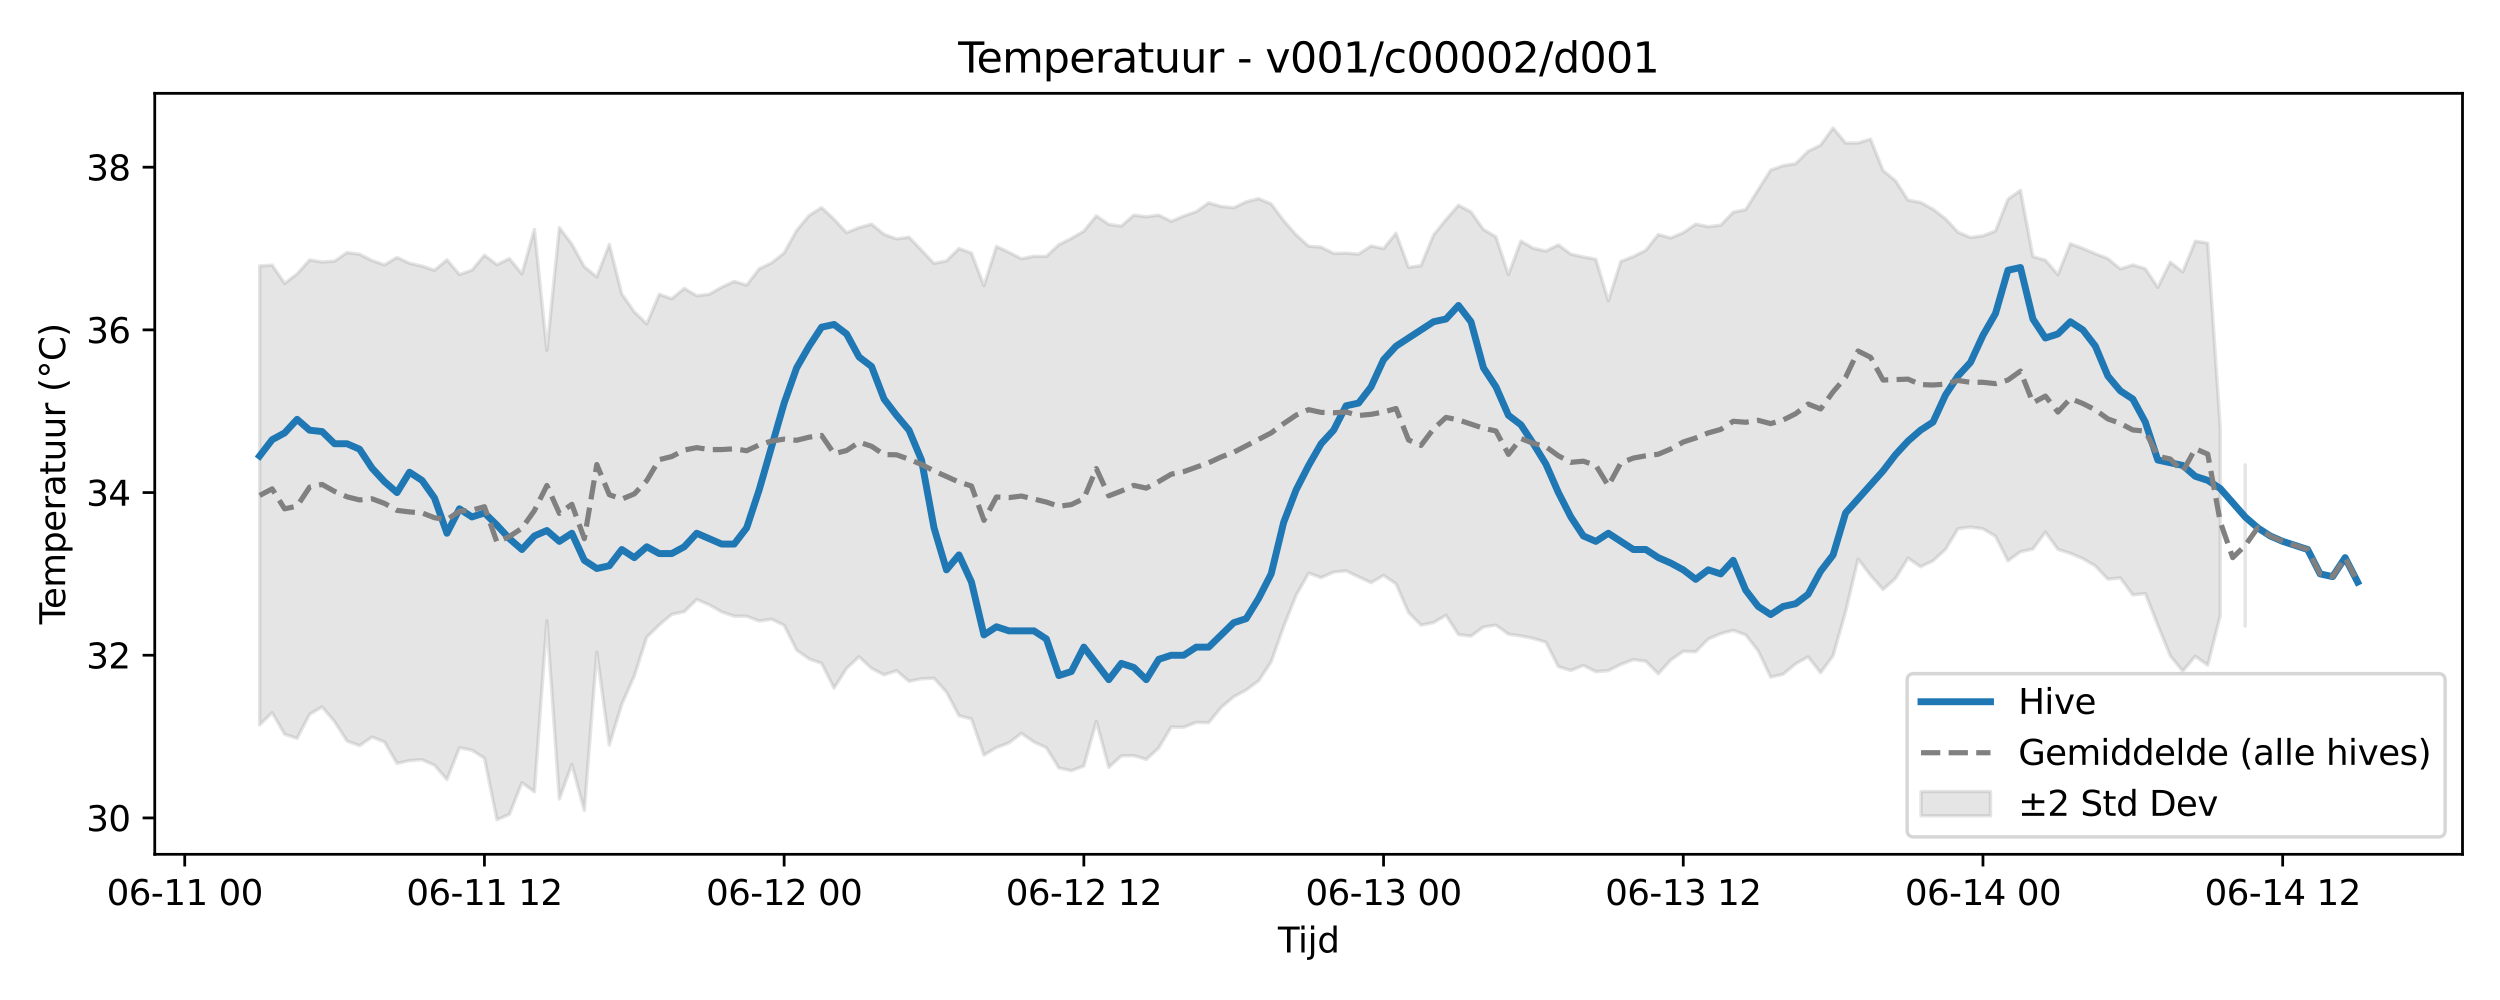 <?xml version="1.0" encoding="utf-8" standalone="no"?>
<!DOCTYPE svg PUBLIC "-//W3C//DTD SVG 1.1//EN"
  "http://www.w3.org/Graphics/SVG/1.1/DTD/svg11.dtd">
<svg xmlns:xlink="http://www.w3.org/1999/xlink" width="720pt" height="288pt" viewBox="0 0 720 288" xmlns="http://www.w3.org/2000/svg" version="1.1">
 <defs>
  <style type="text/css">*{stroke-linejoin: round; stroke-linecap: butt}</style>
 </defs>
 <g id="figure_1">
  <g id="patch_1">
   <path d="M 0 288 
L 720 288 
L 720 0 
L 0 0 
z
" style="fill: #ffffff"/>
  </g>
  <g id="axes_1">
   <g id="patch_2">
    <path d="M 44.57 246.04 
L 709.2 246.04 
L 709.2 26.88 
L 44.57 26.88 
z
" style="fill: #ffffff"/>
   </g>
   <g id="FillBetweenPolyCollection_1">
    <path d="M 74.78 76.591 
L 74.78 208.797 
L 78.377 205.238 
L 81.973 211.478 
L 85.57 212.629 
L 89.166 205.723 
L 92.763 203.586 
L 96.359 207.824 
L 99.956 213.443 
L 103.552 214.744 
L 107.149 212.257 
L 110.745 213.698 
L 114.342 219.856 
L 117.938 219.052 
L 121.535 218.796 
L 125.131 220.385 
L 128.728 224.506 
L 132.324 215.355 
L 135.921 216.055 
L 139.517 218.364 
L 143.114 236.078 
L 146.71 234.549 
L 150.307 225.421 
L 153.903 228.043 
L 157.5 178.786 
L 161.096 230.133 
L 164.693 220.17 
L 168.289 233.43 
L 171.885 187.832 
L 175.482 214.562 
L 179.078 202.84 
L 182.675 194.686 
L 186.271 183.528 
L 189.868 179.983 
L 193.464 176.926 
L 197.061 176.177 
L 200.657 172.645 
L 204.254 174.192 
L 207.85 176.227 
L 211.447 177.459 
L 215.043 177.478 
L 218.64 178.854 
L 222.236 178.329 
L 225.833 180.086 
L 229.429 187.228 
L 233.026 189.764 
L 236.622 191.034 
L 240.219 198.176 
L 243.815 192.496 
L 247.412 189.157 
L 251.008 192.492 
L 254.605 194.365 
L 258.201 193.155 
L 261.798 196.217 
L 265.394 195.498 
L 268.991 195.346 
L 272.587 199.326 
L 276.183 206.118 
L 279.78 207.049 
L 283.376 217.465 
L 286.973 215.302 
L 290.569 213.958 
L 294.166 211.203 
L 297.762 213.695 
L 301.359 215.332 
L 304.955 221.171 
L 308.552 221.968 
L 312.148 220.617 
L 315.745 207.767 
L 319.341 220.989 
L 322.938 217.702 
L 326.534 217.626 
L 330.131 218.715 
L 333.727 215.4 
L 337.324 209.374 
L 340.92 209.455 
L 344.517 208.04 
L 348.113 208.128 
L 351.71 203.724 
L 355.306 200.681 
L 358.903 198.714 
L 362.499 196.055 
L 366.096 190.624 
L 369.692 180.47 
L 373.289 171.445 
L 376.885 165.07 
L 380.481 166.366 
L 384.078 164.773 
L 387.674 164.407 
L 391.271 166.135 
L 394.867 167.809 
L 398.464 165.712 
L 402.06 168.144 
L 405.657 176.41 
L 409.253 180.039 
L 412.85 179.318 
L 416.446 177.196 
L 420.043 182.773 
L 423.639 183.205 
L 427.236 180.585 
L 430.832 180.037 
L 434.429 182.64 
L 438.025 183.163 
L 441.622 183.866 
L 445.218 184.97 
L 448.815 191.993 
L 452.411 193.105 
L 456.008 191.644 
L 459.604 193.436 
L 463.201 193.158 
L 466.797 191.351 
L 470.394 189.979 
L 473.99 190.441 
L 477.587 194.064 
L 481.183 190.086 
L 484.779 187.585 
L 488.376 187.69 
L 491.972 184.067 
L 495.569 182.482 
L 499.165 181.54 
L 502.762 182.846 
L 506.358 187.454 
L 509.955 195.013 
L 513.551 194.166 
L 517.148 191.175 
L 520.744 189.173 
L 524.341 193.755 
L 527.937 188.829 
L 531.534 176.144 
L 535.13 161.029 
L 538.727 165.704 
L 542.323 169.774 
L 545.92 166.564 
L 549.516 160.728 
L 553.113 163.218 
L 556.709 161.515 
L 560.306 158.239 
L 563.902 152.279 
L 567.499 151.806 
L 571.095 152.294 
L 574.692 154.438 
L 578.288 161.509 
L 581.885 158.911 
L 585.481 158.121 
L 589.077 153.229 
L 592.674 158.22 
L 596.27 159.363 
L 599.867 160.893 
L 603.463 162.988 
L 607.06 166.819 
L 610.656 166.443 
L 614.253 171.342 
L 617.849 170.944 
L 621.446 180.029 
L 625.042 188.876 
L 628.639 193.292 
L 632.235 189.011 
L 635.832 191.565 
L 639.428 177.308 
L 639.428 123.196 
L 639.428 123.196 
L 635.832 70.026 
L 632.235 69.456 
L 628.639 78.32 
L 625.042 75.513 
L 621.446 82.759 
L 617.849 77.372 
L 614.253 76.323 
L 610.656 77.448 
L 607.06 74.469 
L 603.463 73.094 
L 599.867 71.545 
L 596.27 70.212 
L 592.674 79.112 
L 589.077 74.915 
L 585.481 73.901 
L 581.885 54.838 
L 578.288 57.394 
L 574.692 66.548 
L 571.095 67.91 
L 567.499 68.399 
L 563.902 66.884 
L 560.306 63.007 
L 556.709 60.252 
L 553.113 58.288 
L 549.516 57.655 
L 545.92 52.079 
L 542.323 49.129 
L 538.727 40.081 
L 535.13 41.164 
L 531.534 41.197 
L 527.937 36.842 
L 524.341 41.807 
L 520.744 43.563 
L 517.148 47.138 
L 513.551 47.718 
L 509.955 48.989 
L 506.358 54.652 
L 502.762 60.376 
L 499.165 61.124 
L 495.569 64.867 
L 491.972 65.29 
L 488.376 64.568 
L 484.779 67.015 
L 481.183 68.53 
L 477.587 67.564 
L 473.99 72.08 
L 470.394 73.881 
L 466.797 75.297 
L 463.201 86.653 
L 459.604 74.662 
L 456.008 74 
L 452.411 73.208 
L 448.815 70.527 
L 445.218 72.307 
L 441.622 71.516 
L 438.025 69.429 
L 434.429 79.081 
L 430.832 68.205 
L 427.236 66.095 
L 423.639 61.021 
L 420.043 59.11 
L 416.446 63.237 
L 412.85 67.696 
L 409.253 76.502 
L 405.657 77.007 
L 402.06 67.157 
L 398.464 71.597 
L 394.867 70.84 
L 391.271 73.182 
L 387.674 72.903 
L 384.078 72.983 
L 380.481 71.167 
L 376.885 70.901 
L 373.289 67.649 
L 369.692 63.533 
L 366.096 58.733 
L 362.499 57.207 
L 358.903 58.117 
L 355.306 59.831 
L 351.71 59.466 
L 348.113 58.408 
L 344.517 60.951 
L 340.92 62.213 
L 337.324 63.744 
L 333.727 61.957 
L 330.131 62.435 
L 326.534 61.962 
L 322.938 65.121 
L 319.341 64.623 
L 315.745 62.153 
L 312.148 66.556 
L 308.552 68.664 
L 304.955 70.464 
L 301.359 73.85 
L 297.762 73.813 
L 294.166 74.521 
L 290.569 72.658 
L 286.973 70.979 
L 283.376 82.259 
L 279.78 72.874 
L 276.183 71.574 
L 272.587 75.13 
L 268.991 75.876 
L 265.394 72.043 
L 261.798 68.311 
L 258.201 68.808 
L 254.605 67.486 
L 251.008 64.562 
L 247.412 65.555 
L 243.815 67.012 
L 240.219 63.154 
L 236.622 59.773 
L 233.026 62.047 
L 229.429 66.368 
L 225.833 72.841 
L 222.236 75.713 
L 218.64 77.42 
L 215.043 82.142 
L 211.447 81.045 
L 207.85 82.724 
L 204.254 84.759 
L 200.657 85.19 
L 197.061 83.053 
L 193.464 86.041 
L 189.868 84.769 
L 186.271 93.29 
L 182.675 89.81 
L 179.078 84.649 
L 175.482 70.38 
L 171.885 79.746 
L 168.289 76.835 
L 164.693 70.313 
L 161.096 65.556 
L 157.5 100.868 
L 153.903 66.084 
L 150.307 78.858 
L 146.71 74.467 
L 143.114 76.217 
L 139.517 73.495 
L 135.921 77.811 
L 132.324 79.07 
L 128.728 74.827 
L 125.131 77.833 
L 121.535 76.632 
L 117.938 75.818 
L 114.342 74.122 
L 110.745 76.265 
L 107.149 75.028 
L 103.552 73.211 
L 99.956 72.727 
L 96.359 75.222 
L 92.763 75.444 
L 89.166 74.869 
L 85.57 78.895 
L 81.973 81.608 
L 78.377 76.357 
L 74.78 76.591 
z
" clip-path="url(#p01292ae006)" style="fill: #808080; fill-opacity: 0.2; stroke: #808080; stroke-opacity: 0.2"/>
    <path d="M 646.621 133.894 
L 646.621 180.275 
L 646.621 133.894 
L 646.621 133.894 
z
" clip-path="url(#p01292ae006)" style="fill: #808080; fill-opacity: 0.2; stroke: #808080; stroke-opacity: 0.2"/>
   </g>
   <g id="matplotlib.axis_1">
    <g id="xtick_1">
     <g id="line2d_1">
      <defs>
       <path id="mdd5af09382" d="M 0 0 
L 0 3.5 
" style="stroke: #000000; stroke-width: 0.8"/>
      </defs>
      <g>
       <use xlink:href="#mdd5af09382" x="53.202" y="246.04" style="stroke: #000000; stroke-width: 0.8"/>
      </g>
     </g>
     <g id="text_1">
      <!-- 06-11 00 -->
      <g transform="translate(30.721 260.638) scale(0.1 -0.1)">
       <defs>
        <path id="DejaVuSans-30" d="M 2034 4250 
Q 1547 4250 1301 3770 
Q 1056 3291 1056 2328 
Q 1056 1369 1301 889 
Q 1547 409 2034 409 
Q 2525 409 2770 889 
Q 3016 1369 3016 2328 
Q 3016 3291 2770 3770 
Q 2525 4250 2034 4250 
z
M 2034 4750 
Q 2819 4750 3233 4129 
Q 3647 3509 3647 2328 
Q 3647 1150 3233 529 
Q 2819 -91 2034 -91 
Q 1250 -91 836 529 
Q 422 1150 422 2328 
Q 422 3509 836 4129 
Q 1250 4750 2034 4750 
z
" transform="scale(0.016)"/>
        <path id="DejaVuSans-36" d="M 2113 2584 
Q 1688 2584 1439 2293 
Q 1191 2003 1191 1497 
Q 1191 994 1439 701 
Q 1688 409 2113 409 
Q 2538 409 2786 701 
Q 3034 994 3034 1497 
Q 3034 2003 2786 2293 
Q 2538 2584 2113 2584 
z
M 3366 4563 
L 3366 3988 
Q 3128 4100 2886 4159 
Q 2644 4219 2406 4219 
Q 1781 4219 1451 3797 
Q 1122 3375 1075 2522 
Q 1259 2794 1537 2939 
Q 1816 3084 2150 3084 
Q 2853 3084 3261 2657 
Q 3669 2231 3669 1497 
Q 3669 778 3244 343 
Q 2819 -91 2113 -91 
Q 1303 -91 875 529 
Q 447 1150 447 2328 
Q 447 3434 972 4092 
Q 1497 4750 2381 4750 
Q 2619 4750 2861 4703 
Q 3103 4656 3366 4563 
z
" transform="scale(0.016)"/>
        <path id="DejaVuSans-2d" d="M 313 2009 
L 1997 2009 
L 1997 1497 
L 313 1497 
L 313 2009 
z
" transform="scale(0.016)"/>
        <path id="DejaVuSans-31" d="M 794 531 
L 1825 531 
L 1825 4091 
L 703 3866 
L 703 4441 
L 1819 4666 
L 2450 4666 
L 2450 531 
L 3481 531 
L 3481 0 
L 794 0 
L 794 531 
z
" transform="scale(0.016)"/>
        <path id="DejaVuSans-20" transform="scale(0.016)"/>
       </defs>
       <use xlink:href="#DejaVuSans-30"/>
       <use xlink:href="#DejaVuSans-36" transform="translate(63.623 0)"/>
       <use xlink:href="#DejaVuSans-2d" transform="translate(127.246 0)"/>
       <use xlink:href="#DejaVuSans-31" transform="translate(163.33 0)"/>
       <use xlink:href="#DejaVuSans-31" transform="translate(226.953 0)"/>
       <use xlink:href="#DejaVuSans-20" transform="translate(290.576 0)"/>
       <use xlink:href="#DejaVuSans-30" transform="translate(322.363 0)"/>
       <use xlink:href="#DejaVuSans-30" transform="translate(385.986 0)"/>
      </g>
     </g>
    </g>
    <g id="xtick_2">
     <g id="line2d_2">
      <g>
       <use xlink:href="#mdd5af09382" x="139.517" y="246.04" style="stroke: #000000; stroke-width: 0.8"/>
      </g>
     </g>
     <g id="text_2">
      <!-- 06-11 12 -->
      <g transform="translate(117.037 260.638) scale(0.1 -0.1)">
       <defs>
        <path id="DejaVuSans-32" d="M 1228 531 
L 3431 531 
L 3431 0 
L 469 0 
L 469 531 
Q 828 903 1448 1529 
Q 2069 2156 2228 2338 
Q 2531 2678 2651 2914 
Q 2772 3150 2772 3378 
Q 2772 3750 2511 3984 
Q 2250 4219 1831 4219 
Q 1534 4219 1204 4116 
Q 875 4013 500 3803 
L 500 4441 
Q 881 4594 1212 4672 
Q 1544 4750 1819 4750 
Q 2544 4750 2975 4387 
Q 3406 4025 3406 3419 
Q 3406 3131 3298 2873 
Q 3191 2616 2906 2266 
Q 2828 2175 2409 1742 
Q 1991 1309 1228 531 
z
" transform="scale(0.016)"/>
       </defs>
       <use xlink:href="#DejaVuSans-30"/>
       <use xlink:href="#DejaVuSans-36" transform="translate(63.623 0)"/>
       <use xlink:href="#DejaVuSans-2d" transform="translate(127.246 0)"/>
       <use xlink:href="#DejaVuSans-31" transform="translate(163.33 0)"/>
       <use xlink:href="#DejaVuSans-31" transform="translate(226.953 0)"/>
       <use xlink:href="#DejaVuSans-20" transform="translate(290.576 0)"/>
       <use xlink:href="#DejaVuSans-31" transform="translate(322.363 0)"/>
       <use xlink:href="#DejaVuSans-32" transform="translate(385.986 0)"/>
      </g>
     </g>
    </g>
    <g id="xtick_3">
     <g id="line2d_3">
      <g>
       <use xlink:href="#mdd5af09382" x="225.833" y="246.04" style="stroke: #000000; stroke-width: 0.8"/>
      </g>
     </g>
     <g id="text_3">
      <!-- 06-12 00 -->
      <g transform="translate(203.352 260.638) scale(0.1 -0.1)">
       <use xlink:href="#DejaVuSans-30"/>
       <use xlink:href="#DejaVuSans-36" transform="translate(63.623 0)"/>
       <use xlink:href="#DejaVuSans-2d" transform="translate(127.246 0)"/>
       <use xlink:href="#DejaVuSans-31" transform="translate(163.33 0)"/>
       <use xlink:href="#DejaVuSans-32" transform="translate(226.953 0)"/>
       <use xlink:href="#DejaVuSans-20" transform="translate(290.576 0)"/>
       <use xlink:href="#DejaVuSans-30" transform="translate(322.363 0)"/>
       <use xlink:href="#DejaVuSans-30" transform="translate(385.986 0)"/>
      </g>
     </g>
    </g>
    <g id="xtick_4">
     <g id="line2d_4">
      <g>
       <use xlink:href="#mdd5af09382" x="312.148" y="246.04" style="stroke: #000000; stroke-width: 0.8"/>
      </g>
     </g>
     <g id="text_4">
      <!-- 06-12 12 -->
      <g transform="translate(289.668 260.638) scale(0.1 -0.1)">
       <use xlink:href="#DejaVuSans-30"/>
       <use xlink:href="#DejaVuSans-36" transform="translate(63.623 0)"/>
       <use xlink:href="#DejaVuSans-2d" transform="translate(127.246 0)"/>
       <use xlink:href="#DejaVuSans-31" transform="translate(163.33 0)"/>
       <use xlink:href="#DejaVuSans-32" transform="translate(226.953 0)"/>
       <use xlink:href="#DejaVuSans-20" transform="translate(290.576 0)"/>
       <use xlink:href="#DejaVuSans-31" transform="translate(322.363 0)"/>
       <use xlink:href="#DejaVuSans-32" transform="translate(385.986 0)"/>
      </g>
     </g>
    </g>
    <g id="xtick_5">
     <g id="line2d_5">
      <g>
       <use xlink:href="#mdd5af09382" x="398.464" y="246.04" style="stroke: #000000; stroke-width: 0.8"/>
      </g>
     </g>
     <g id="text_5">
      <!-- 06-13 00 -->
      <g transform="translate(375.983 260.638) scale(0.1 -0.1)">
       <defs>
        <path id="DejaVuSans-33" d="M 2597 2516 
Q 3050 2419 3304 2112 
Q 3559 1806 3559 1356 
Q 3559 666 3084 287 
Q 2609 -91 1734 -91 
Q 1441 -91 1130 -33 
Q 819 25 488 141 
L 488 750 
Q 750 597 1062 519 
Q 1375 441 1716 441 
Q 2309 441 2620 675 
Q 2931 909 2931 1356 
Q 2931 1769 2642 2001 
Q 2353 2234 1838 2234 
L 1294 2234 
L 1294 2753 
L 1863 2753 
Q 2328 2753 2575 2939 
Q 2822 3125 2822 3475 
Q 2822 3834 2567 4026 
Q 2313 4219 1838 4219 
Q 1578 4219 1281 4162 
Q 984 4106 628 3988 
L 628 4550 
Q 988 4650 1302 4700 
Q 1616 4750 1894 4750 
Q 2613 4750 3031 4423 
Q 3450 4097 3450 3541 
Q 3450 3153 3228 2886 
Q 3006 2619 2597 2516 
z
" transform="scale(0.016)"/>
       </defs>
       <use xlink:href="#DejaVuSans-30"/>
       <use xlink:href="#DejaVuSans-36" transform="translate(63.623 0)"/>
       <use xlink:href="#DejaVuSans-2d" transform="translate(127.246 0)"/>
       <use xlink:href="#DejaVuSans-31" transform="translate(163.33 0)"/>
       <use xlink:href="#DejaVuSans-33" transform="translate(226.953 0)"/>
       <use xlink:href="#DejaVuSans-20" transform="translate(290.576 0)"/>
       <use xlink:href="#DejaVuSans-30" transform="translate(322.363 0)"/>
       <use xlink:href="#DejaVuSans-30" transform="translate(385.986 0)"/>
      </g>
     </g>
    </g>
    <g id="xtick_6">
     <g id="line2d_6">
      <g>
       <use xlink:href="#mdd5af09382" x="484.779" y="246.04" style="stroke: #000000; stroke-width: 0.8"/>
      </g>
     </g>
     <g id="text_6">
      <!-- 06-13 12 -->
      <g transform="translate(462.299 260.638) scale(0.1 -0.1)">
       <use xlink:href="#DejaVuSans-30"/>
       <use xlink:href="#DejaVuSans-36" transform="translate(63.623 0)"/>
       <use xlink:href="#DejaVuSans-2d" transform="translate(127.246 0)"/>
       <use xlink:href="#DejaVuSans-31" transform="translate(163.33 0)"/>
       <use xlink:href="#DejaVuSans-33" transform="translate(226.953 0)"/>
       <use xlink:href="#DejaVuSans-20" transform="translate(290.576 0)"/>
       <use xlink:href="#DejaVuSans-31" transform="translate(322.363 0)"/>
       <use xlink:href="#DejaVuSans-32" transform="translate(385.986 0)"/>
      </g>
     </g>
    </g>
    <g id="xtick_7">
     <g id="line2d_7">
      <g>
       <use xlink:href="#mdd5af09382" x="571.095" y="246.04" style="stroke: #000000; stroke-width: 0.8"/>
      </g>
     </g>
     <g id="text_7">
      <!-- 06-14 00 -->
      <g transform="translate(548.615 260.638) scale(0.1 -0.1)">
       <defs>
        <path id="DejaVuSans-34" d="M 2419 4116 
L 825 1625 
L 2419 1625 
L 2419 4116 
z
M 2253 4666 
L 3047 4666 
L 3047 1625 
L 3713 1625 
L 3713 1100 
L 3047 1100 
L 3047 0 
L 2419 0 
L 2419 1100 
L 313 1100 
L 313 1709 
L 2253 4666 
z
" transform="scale(0.016)"/>
       </defs>
       <use xlink:href="#DejaVuSans-30"/>
       <use xlink:href="#DejaVuSans-36" transform="translate(63.623 0)"/>
       <use xlink:href="#DejaVuSans-2d" transform="translate(127.246 0)"/>
       <use xlink:href="#DejaVuSans-31" transform="translate(163.33 0)"/>
       <use xlink:href="#DejaVuSans-34" transform="translate(226.953 0)"/>
       <use xlink:href="#DejaVuSans-20" transform="translate(290.576 0)"/>
       <use xlink:href="#DejaVuSans-30" transform="translate(322.363 0)"/>
       <use xlink:href="#DejaVuSans-30" transform="translate(385.986 0)"/>
      </g>
     </g>
    </g>
    <g id="xtick_8">
     <g id="line2d_8">
      <g>
       <use xlink:href="#mdd5af09382" x="657.411" y="246.04" style="stroke: #000000; stroke-width: 0.8"/>
      </g>
     </g>
     <g id="text_8">
      <!-- 06-14 12 -->
      <g transform="translate(634.93 260.638) scale(0.1 -0.1)">
       <use xlink:href="#DejaVuSans-30"/>
       <use xlink:href="#DejaVuSans-36" transform="translate(63.623 0)"/>
       <use xlink:href="#DejaVuSans-2d" transform="translate(127.246 0)"/>
       <use xlink:href="#DejaVuSans-31" transform="translate(163.33 0)"/>
       <use xlink:href="#DejaVuSans-34" transform="translate(226.953 0)"/>
       <use xlink:href="#DejaVuSans-20" transform="translate(290.576 0)"/>
       <use xlink:href="#DejaVuSans-31" transform="translate(322.363 0)"/>
       <use xlink:href="#DejaVuSans-32" transform="translate(385.986 0)"/>
      </g>
     </g>
    </g>
    <g id="text_9">
     <!-- Tijd -->
     <g transform="translate(368.035 274.317) scale(0.1 -0.1)">
      <defs>
       <path id="DejaVuSans-54" d="M -19 4666 
L 3928 4666 
L 3928 4134 
L 2272 4134 
L 2272 0 
L 1638 0 
L 1638 4134 
L -19 4134 
L -19 4666 
z
" transform="scale(0.016)"/>
       <path id="DejaVuSans-69" d="M 603 3500 
L 1178 3500 
L 1178 0 
L 603 0 
L 603 3500 
z
M 603 4863 
L 1178 4863 
L 1178 4134 
L 603 4134 
L 603 4863 
z
" transform="scale(0.016)"/>
       <path id="DejaVuSans-6a" d="M 603 3500 
L 1178 3500 
L 1178 -63 
Q 1178 -731 923 -1031 
Q 669 -1331 103 -1331 
L -116 -1331 
L -116 -844 
L 38 -844 
Q 366 -844 484 -692 
Q 603 -541 603 -63 
L 603 3500 
z
M 603 4863 
L 1178 4863 
L 1178 4134 
L 603 4134 
L 603 4863 
z
" transform="scale(0.016)"/>
       <path id="DejaVuSans-64" d="M 2906 2969 
L 2906 4863 
L 3481 4863 
L 3481 0 
L 2906 0 
L 2906 525 
Q 2725 213 2448 61 
Q 2172 -91 1784 -91 
Q 1150 -91 751 415 
Q 353 922 353 1747 
Q 353 2572 751 3078 
Q 1150 3584 1784 3584 
Q 2172 3584 2448 3432 
Q 2725 3281 2906 2969 
z
M 947 1747 
Q 947 1113 1208 752 
Q 1469 391 1925 391 
Q 2381 391 2643 752 
Q 2906 1113 2906 1747 
Q 2906 2381 2643 2742 
Q 2381 3103 1925 3103 
Q 1469 3103 1208 2742 
Q 947 2381 947 1747 
z
" transform="scale(0.016)"/>
      </defs>
      <use xlink:href="#DejaVuSans-54"/>
      <use xlink:href="#DejaVuSans-69" transform="translate(57.959 0)"/>
      <use xlink:href="#DejaVuSans-6a" transform="translate(85.742 0)"/>
      <use xlink:href="#DejaVuSans-64" transform="translate(113.525 0)"/>
     </g>
    </g>
   </g>
   <g id="matplotlib.axis_2">
    <g id="ytick_1">
     <g id="line2d_9">
      <defs>
       <path id="mb4110de676" d="M 0 0 
L -3.5 0 
" style="stroke: #000000; stroke-width: 0.8"/>
      </defs>
      <g>
       <use xlink:href="#mb4110de676" x="44.57" y="235.562" style="stroke: #000000; stroke-width: 0.8"/>
      </g>
     </g>
     <g id="text_10">
      <!-- 30 -->
      <g transform="translate(24.845 239.361) scale(0.1 -0.1)">
       <use xlink:href="#DejaVuSans-33"/>
       <use xlink:href="#DejaVuSans-30" transform="translate(63.623 0)"/>
      </g>
     </g>
    </g>
    <g id="ytick_2">
     <g id="line2d_10">
      <g>
       <use xlink:href="#mb4110de676" x="44.57" y="188.71" style="stroke: #000000; stroke-width: 0.8"/>
      </g>
     </g>
     <g id="text_11">
      <!-- 32 -->
      <g transform="translate(24.845 192.509) scale(0.1 -0.1)">
       <use xlink:href="#DejaVuSans-33"/>
       <use xlink:href="#DejaVuSans-32" transform="translate(63.623 0)"/>
      </g>
     </g>
    </g>
    <g id="ytick_3">
     <g id="line2d_11">
      <g>
       <use xlink:href="#mb4110de676" x="44.57" y="141.858" style="stroke: #000000; stroke-width: 0.8"/>
      </g>
     </g>
     <g id="text_12">
      <!-- 34 -->
      <g transform="translate(24.845 145.657) scale(0.1 -0.1)">
       <use xlink:href="#DejaVuSans-33"/>
       <use xlink:href="#DejaVuSans-34" transform="translate(63.623 0)"/>
      </g>
     </g>
    </g>
    <g id="ytick_4">
     <g id="line2d_12">
      <g>
       <use xlink:href="#mb4110de676" x="44.57" y="95.006" style="stroke: #000000; stroke-width: 0.8"/>
      </g>
     </g>
     <g id="text_13">
      <!-- 36 -->
      <g transform="translate(24.845 98.805) scale(0.1 -0.1)">
       <use xlink:href="#DejaVuSans-33"/>
       <use xlink:href="#DejaVuSans-36" transform="translate(63.623 0)"/>
      </g>
     </g>
    </g>
    <g id="ytick_5">
     <g id="line2d_13">
      <g>
       <use xlink:href="#mb4110de676" x="44.57" y="48.154" style="stroke: #000000; stroke-width: 0.8"/>
      </g>
     </g>
     <g id="text_14">
      <!-- 38 -->
      <g transform="translate(24.845 51.953) scale(0.1 -0.1)">
       <defs>
        <path id="DejaVuSans-38" d="M 2034 2216 
Q 1584 2216 1326 1975 
Q 1069 1734 1069 1313 
Q 1069 891 1326 650 
Q 1584 409 2034 409 
Q 2484 409 2743 651 
Q 3003 894 3003 1313 
Q 3003 1734 2745 1975 
Q 2488 2216 2034 2216 
z
M 1403 2484 
Q 997 2584 770 2862 
Q 544 3141 544 3541 
Q 544 4100 942 4425 
Q 1341 4750 2034 4750 
Q 2731 4750 3128 4425 
Q 3525 4100 3525 3541 
Q 3525 3141 3298 2862 
Q 3072 2584 2669 2484 
Q 3125 2378 3379 2068 
Q 3634 1759 3634 1313 
Q 3634 634 3220 271 
Q 2806 -91 2034 -91 
Q 1263 -91 848 271 
Q 434 634 434 1313 
Q 434 1759 690 2068 
Q 947 2378 1403 2484 
z
M 1172 3481 
Q 1172 3119 1398 2916 
Q 1625 2713 2034 2713 
Q 2441 2713 2670 2916 
Q 2900 3119 2900 3481 
Q 2900 3844 2670 4047 
Q 2441 4250 2034 4250 
Q 1625 4250 1398 4047 
Q 1172 3844 1172 3481 
z
" transform="scale(0.016)"/>
       </defs>
       <use xlink:href="#DejaVuSans-33"/>
       <use xlink:href="#DejaVuSans-38" transform="translate(63.623 0)"/>
      </g>
     </g>
    </g>
    <g id="text_15">
     <!-- Temperatuur (°C) -->
     <g transform="translate(18.765 179.816) rotate(-90) scale(0.1 -0.1)">
      <defs>
       <path id="DejaVuSans-65" d="M 3597 1894 
L 3597 1613 
L 953 1613 
Q 991 1019 1311 708 
Q 1631 397 2203 397 
Q 2534 397 2845 478 
Q 3156 559 3463 722 
L 3463 178 
Q 3153 47 2828 -22 
Q 2503 -91 2169 -91 
Q 1331 -91 842 396 
Q 353 884 353 1716 
Q 353 2575 817 3079 
Q 1281 3584 2069 3584 
Q 2775 3584 3186 3129 
Q 3597 2675 3597 1894 
z
M 3022 2063 
Q 3016 2534 2758 2815 
Q 2500 3097 2075 3097 
Q 1594 3097 1305 2825 
Q 1016 2553 972 2059 
L 3022 2063 
z
" transform="scale(0.016)"/>
       <path id="DejaVuSans-6d" d="M 3328 2828 
Q 3544 3216 3844 3400 
Q 4144 3584 4550 3584 
Q 5097 3584 5394 3201 
Q 5691 2819 5691 2113 
L 5691 0 
L 5113 0 
L 5113 2094 
Q 5113 2597 4934 2840 
Q 4756 3084 4391 3084 
Q 3944 3084 3684 2787 
Q 3425 2491 3425 1978 
L 3425 0 
L 2847 0 
L 2847 2094 
Q 2847 2600 2669 2842 
Q 2491 3084 2119 3084 
Q 1678 3084 1418 2786 
Q 1159 2488 1159 1978 
L 1159 0 
L 581 0 
L 581 3500 
L 1159 3500 
L 1159 2956 
Q 1356 3278 1631 3431 
Q 1906 3584 2284 3584 
Q 2666 3584 2933 3390 
Q 3200 3197 3328 2828 
z
" transform="scale(0.016)"/>
       <path id="DejaVuSans-70" d="M 1159 525 
L 1159 -1331 
L 581 -1331 
L 581 3500 
L 1159 3500 
L 1159 2969 
Q 1341 3281 1617 3432 
Q 1894 3584 2278 3584 
Q 2916 3584 3314 3078 
Q 3713 2572 3713 1747 
Q 3713 922 3314 415 
Q 2916 -91 2278 -91 
Q 1894 -91 1617 61 
Q 1341 213 1159 525 
z
M 3116 1747 
Q 3116 2381 2855 2742 
Q 2594 3103 2138 3103 
Q 1681 3103 1420 2742 
Q 1159 2381 1159 1747 
Q 1159 1113 1420 752 
Q 1681 391 2138 391 
Q 2594 391 2855 752 
Q 3116 1113 3116 1747 
z
" transform="scale(0.016)"/>
       <path id="DejaVuSans-72" d="M 2631 2963 
Q 2534 3019 2420 3045 
Q 2306 3072 2169 3072 
Q 1681 3072 1420 2755 
Q 1159 2438 1159 1844 
L 1159 0 
L 581 0 
L 581 3500 
L 1159 3500 
L 1159 2956 
Q 1341 3275 1631 3429 
Q 1922 3584 2338 3584 
Q 2397 3584 2469 3576 
Q 2541 3569 2628 3553 
L 2631 2963 
z
" transform="scale(0.016)"/>
       <path id="DejaVuSans-61" d="M 2194 1759 
Q 1497 1759 1228 1600 
Q 959 1441 959 1056 
Q 959 750 1161 570 
Q 1363 391 1709 391 
Q 2188 391 2477 730 
Q 2766 1069 2766 1631 
L 2766 1759 
L 2194 1759 
z
M 3341 1997 
L 3341 0 
L 2766 0 
L 2766 531 
Q 2569 213 2275 61 
Q 1981 -91 1556 -91 
Q 1019 -91 701 211 
Q 384 513 384 1019 
Q 384 1609 779 1909 
Q 1175 2209 1959 2209 
L 2766 2209 
L 2766 2266 
Q 2766 2663 2505 2880 
Q 2244 3097 1772 3097 
Q 1472 3097 1187 3025 
Q 903 2953 641 2809 
L 641 3341 
Q 956 3463 1253 3523 
Q 1550 3584 1831 3584 
Q 2591 3584 2966 3190 
Q 3341 2797 3341 1997 
z
" transform="scale(0.016)"/>
       <path id="DejaVuSans-74" d="M 1172 4494 
L 1172 3500 
L 2356 3500 
L 2356 3053 
L 1172 3053 
L 1172 1153 
Q 1172 725 1289 603 
Q 1406 481 1766 481 
L 2356 481 
L 2356 0 
L 1766 0 
Q 1100 0 847 248 
Q 594 497 594 1153 
L 594 3053 
L 172 3053 
L 172 3500 
L 594 3500 
L 594 4494 
L 1172 4494 
z
" transform="scale(0.016)"/>
       <path id="DejaVuSans-75" d="M 544 1381 
L 544 3500 
L 1119 3500 
L 1119 1403 
Q 1119 906 1312 657 
Q 1506 409 1894 409 
Q 2359 409 2629 706 
Q 2900 1003 2900 1516 
L 2900 3500 
L 3475 3500 
L 3475 0 
L 2900 0 
L 2900 538 
Q 2691 219 2414 64 
Q 2138 -91 1772 -91 
Q 1169 -91 856 284 
Q 544 659 544 1381 
z
M 1991 3584 
L 1991 3584 
z
" transform="scale(0.016)"/>
       <path id="DejaVuSans-28" d="M 1984 4856 
Q 1566 4138 1362 3434 
Q 1159 2731 1159 2009 
Q 1159 1288 1364 580 
Q 1569 -128 1984 -844 
L 1484 -844 
Q 1016 -109 783 600 
Q 550 1309 550 2009 
Q 550 2706 781 3412 
Q 1013 4119 1484 4856 
L 1984 4856 
z
" transform="scale(0.016)"/>
       <path id="DejaVuSans-b0" d="M 1600 4347 
Q 1350 4347 1178 4173 
Q 1006 4000 1006 3750 
Q 1006 3503 1178 3333 
Q 1350 3163 1600 3163 
Q 1850 3163 2022 3333 
Q 2194 3503 2194 3750 
Q 2194 3997 2020 4172 
Q 1847 4347 1600 4347 
z
M 1600 4750 
Q 1800 4750 1984 4673 
Q 2169 4597 2303 4453 
Q 2447 4313 2519 4134 
Q 2591 3956 2591 3750 
Q 2591 3338 2302 3052 
Q 2013 2766 1594 2766 
Q 1172 2766 890 3047 
Q 609 3328 609 3750 
Q 609 4169 896 4459 
Q 1184 4750 1600 4750 
z
" transform="scale(0.016)"/>
       <path id="DejaVuSans-43" d="M 4122 4306 
L 4122 3641 
Q 3803 3938 3442 4084 
Q 3081 4231 2675 4231 
Q 1875 4231 1450 3742 
Q 1025 3253 1025 2328 
Q 1025 1406 1450 917 
Q 1875 428 2675 428 
Q 3081 428 3442 575 
Q 3803 722 4122 1019 
L 4122 359 
Q 3791 134 3420 21 
Q 3050 -91 2638 -91 
Q 1578 -91 968 557 
Q 359 1206 359 2328 
Q 359 3453 968 4101 
Q 1578 4750 2638 4750 
Q 3056 4750 3426 4639 
Q 3797 4528 4122 4306 
z
" transform="scale(0.016)"/>
       <path id="DejaVuSans-29" d="M 513 4856 
L 1013 4856 
Q 1481 4119 1714 3412 
Q 1947 2706 1947 2009 
Q 1947 1309 1714 600 
Q 1481 -109 1013 -844 
L 513 -844 
Q 928 -128 1133 580 
Q 1338 1288 1338 2009 
Q 1338 2731 1133 3434 
Q 928 4138 513 4856 
z
" transform="scale(0.016)"/>
      </defs>
      <use xlink:href="#DejaVuSans-54"/>
      <use xlink:href="#DejaVuSans-65" transform="translate(44.084 0)"/>
      <use xlink:href="#DejaVuSans-6d" transform="translate(105.607 0)"/>
      <use xlink:href="#DejaVuSans-70" transform="translate(203.02 0)"/>
      <use xlink:href="#DejaVuSans-65" transform="translate(266.496 0)"/>
      <use xlink:href="#DejaVuSans-72" transform="translate(328.02 0)"/>
      <use xlink:href="#DejaVuSans-61" transform="translate(369.133 0)"/>
      <use xlink:href="#DejaVuSans-74" transform="translate(430.412 0)"/>
      <use xlink:href="#DejaVuSans-75" transform="translate(469.621 0)"/>
      <use xlink:href="#DejaVuSans-75" transform="translate(533 0)"/>
      <use xlink:href="#DejaVuSans-72" transform="translate(596.379 0)"/>
      <use xlink:href="#DejaVuSans-20" transform="translate(637.492 0)"/>
      <use xlink:href="#DejaVuSans-28" transform="translate(669.279 0)"/>
      <use xlink:href="#DejaVuSans-b0" transform="translate(708.293 0)"/>
      <use xlink:href="#DejaVuSans-43" transform="translate(758.293 0)"/>
      <use xlink:href="#DejaVuSans-29" transform="translate(828.117 0)"/>
     </g>
    </g>
   </g>
   <g id="line2d_14">
    <path d="M 74.78 131.316 
L 78.377 126.631 
L 81.973 124.679 
L 85.57 120.774 
L 89.166 123.898 
L 92.763 124.288 
L 96.359 127.802 
L 99.956 127.802 
L 103.552 129.364 
L 107.149 134.83 
L 110.745 138.734 
L 114.342 141.858 
L 117.938 136.001 
L 121.535 138.344 
L 125.131 143.419 
L 128.728 153.571 
L 132.324 146.543 
L 135.921 148.886 
L 139.517 147.714 
L 143.114 151.228 
L 146.71 155.132 
L 150.307 158.256 
L 153.903 154.352 
L 157.5 152.79 
L 161.096 155.913 
L 164.693 153.571 
L 168.289 161.379 
L 171.885 163.722 
L 175.482 162.941 
L 179.078 158.256 
L 182.675 160.599 
L 186.271 157.475 
L 189.868 159.427 
L 193.464 159.427 
L 197.061 157.475 
L 200.657 153.571 
L 207.85 156.694 
L 211.447 156.694 
L 215.043 152.009 
L 218.64 141.077 
L 225.833 116.089 
L 229.429 105.938 
L 233.026 99.691 
L 236.622 94.225 
L 240.219 93.444 
L 243.815 96.177 
L 247.412 102.814 
L 251.008 105.547 
L 254.605 114.918 
L 258.201 119.603 
L 261.798 123.898 
L 265.394 132.487 
L 268.991 152.009 
L 272.587 164.112 
L 276.183 159.818 
L 279.78 167.626 
L 283.376 182.853 
L 286.973 180.511 
L 290.569 181.682 
L 297.762 181.682 
L 301.359 184.025 
L 304.955 194.566 
L 308.552 193.395 
L 312.148 186.367 
L 319.341 195.738 
L 322.938 191.052 
L 326.534 192.224 
L 330.131 195.738 
L 333.727 189.881 
L 337.324 188.71 
L 340.92 188.71 
L 344.517 186.367 
L 348.113 186.367 
L 355.306 179.339 
L 358.903 178.168 
L 362.499 172.312 
L 366.096 165.284 
L 369.692 150.447 
L 373.289 141.077 
L 376.885 134.049 
L 380.481 127.802 
L 384.078 123.898 
L 387.674 116.87 
L 391.271 116.089 
L 394.867 111.404 
L 398.464 103.595 
L 402.06 99.691 
L 412.85 92.663 
L 416.446 91.882 
L 420.043 87.978 
L 423.639 92.663 
L 427.236 105.938 
L 430.832 111.404 
L 434.429 119.603 
L 438.025 122.336 
L 441.622 127.802 
L 445.218 133.659 
L 448.815 141.858 
L 452.411 148.886 
L 456.008 154.352 
L 459.604 155.913 
L 463.201 153.571 
L 470.394 158.256 
L 473.99 158.256 
L 477.587 160.599 
L 481.183 162.16 
L 484.779 164.112 
L 488.376 166.846 
L 491.972 164.112 
L 495.569 165.284 
L 499.165 161.379 
L 502.762 169.969 
L 506.358 174.654 
L 509.955 176.997 
L 513.551 174.654 
L 517.148 173.873 
L 520.744 171.14 
L 524.341 164.503 
L 527.937 159.818 
L 531.534 147.714 
L 542.323 135.611 
L 545.92 130.926 
L 549.516 127.021 
L 553.113 123.898 
L 556.709 121.555 
L 560.306 113.746 
L 563.902 108.28 
L 567.499 104.376 
L 571.095 96.567 
L 574.692 90.32 
L 578.288 77.827 
L 581.885 77.046 
L 585.481 91.882 
L 589.077 97.348 
L 592.674 96.177 
L 596.27 92.663 
L 599.867 95.006 
L 603.463 99.691 
L 607.06 108.28 
L 610.656 112.575 
L 614.253 114.918 
L 617.849 121.555 
L 621.446 132.487 
L 628.639 134.049 
L 632.235 137.173 
L 635.832 138.344 
L 639.428 140.686 
L 646.621 148.886 
L 650.218 152.009 
L 653.814 154.352 
L 657.411 155.913 
L 664.604 158.256 
L 668.2 165.284 
L 671.797 166.065 
L 675.393 160.599 
L 678.99 167.626 
L 678.99 167.626 
" clip-path="url(#p01292ae006)" style="fill: none; stroke: #1f77b4; stroke-width: 2; stroke-linecap: square"/>
   </g>
   <g id="line2d_15">
    <path d="M 74.78 142.694 
L 78.377 140.798 
L 81.973 146.543 
L 85.57 145.762 
L 89.166 140.296 
L 92.763 139.515 
L 96.359 141.523 
L 99.956 143.085 
L 103.552 143.977 
L 107.149 143.643 
L 110.745 144.981 
L 114.342 146.989 
L 117.938 147.435 
L 121.535 147.714 
L 125.131 149.109 
L 128.728 149.666 
L 132.324 147.212 
L 135.921 146.933 
L 139.517 145.929 
L 143.114 156.148 
L 146.71 154.508 
L 150.307 152.139 
L 153.903 147.064 
L 157.5 139.827 
L 161.096 147.844 
L 164.693 145.241 
L 168.289 155.132 
L 171.885 133.789 
L 175.482 142.471 
L 179.078 143.745 
L 182.675 142.248 
L 186.271 138.409 
L 189.868 132.376 
L 193.464 131.483 
L 197.061 129.615 
L 200.657 128.918 
L 204.254 129.475 
L 207.85 129.475 
L 211.447 129.252 
L 215.043 129.81 
L 218.64 128.137 
L 222.236 127.021 
L 225.833 126.463 
L 229.429 126.798 
L 233.026 125.906 
L 236.622 125.404 
L 240.219 130.665 
L 243.815 129.754 
L 247.412 127.356 
L 251.008 128.527 
L 254.605 130.926 
L 258.201 130.981 
L 261.798 132.264 
L 265.394 133.77 
L 268.991 135.611 
L 276.183 138.846 
L 279.78 139.961 
L 283.376 149.862 
L 286.973 143.141 
L 290.569 143.308 
L 294.166 142.862 
L 301.359 144.591 
L 304.955 145.818 
L 308.552 145.316 
L 312.148 143.587 
L 315.745 134.96 
L 319.341 142.806 
L 322.938 141.412 
L 326.534 139.794 
L 330.131 140.575 
L 333.727 138.678 
L 337.324 136.559 
L 340.92 135.834 
L 348.113 133.268 
L 351.71 131.595 
L 355.306 130.256 
L 366.096 124.679 
L 369.692 122.001 
L 373.289 119.547 
L 376.885 117.985 
L 380.481 118.766 
L 384.078 118.878 
L 387.674 118.655 
L 391.271 119.659 
L 394.867 119.324 
L 398.464 118.655 
L 402.06 117.651 
L 405.657 126.709 
L 409.253 128.271 
L 412.85 123.507 
L 416.446 120.217 
L 420.043 120.942 
L 427.236 123.34 
L 430.832 124.121 
L 434.429 130.861 
L 438.025 126.296 
L 441.622 127.691 
L 445.218 128.639 
L 448.815 131.26 
L 452.411 133.157 
L 456.008 132.822 
L 459.604 134.049 
L 463.201 139.906 
L 466.797 133.324 
L 470.394 131.93 
L 473.99 131.26 
L 477.587 130.814 
L 481.183 129.308 
L 484.779 127.3 
L 488.376 126.129 
L 491.972 124.679 
L 495.569 123.675 
L 499.165 121.332 
L 502.762 121.611 
L 506.358 121.053 
L 509.955 122.001 
L 513.551 120.942 
L 517.148 119.157 
L 520.744 116.368 
L 524.341 117.781 
L 527.937 112.835 
L 531.534 108.671 
L 535.13 101.096 
L 538.727 102.892 
L 542.323 109.452 
L 549.516 109.191 
L 553.113 110.753 
L 556.709 110.883 
L 560.306 110.623 
L 563.902 109.582 
L 567.499 110.102 
L 571.095 110.102 
L 574.692 110.493 
L 578.288 109.452 
L 581.885 106.875 
L 585.481 116.011 
L 589.077 114.072 
L 592.674 118.666 
L 596.27 114.788 
L 599.867 116.219 
L 603.463 118.041 
L 607.06 120.644 
L 610.656 121.946 
L 614.253 123.833 
L 617.849 124.158 
L 621.446 131.394 
L 625.042 132.194 
L 628.639 135.806 
L 632.235 129.234 
L 635.832 130.795 
L 639.428 150.252 
L 643.025 160.599 
L 646.621 157.085 
L 650.218 152.009 
L 653.814 154.352 
L 657.411 155.913 
L 664.604 158.256 
L 668.2 165.284 
L 671.797 166.065 
L 675.393 160.599 
L 678.99 167.626 
L 678.99 167.626 
" clip-path="url(#p01292ae006)" style="fill: none; stroke-dasharray: 5.55,2.4; stroke-dashoffset: 0; stroke: #808080; stroke-width: 1.5"/>
   </g>
   <g id="patch_3">
    <path d="M 44.57 246.04 
L 44.57 26.88 
" style="fill: none; stroke: #000000; stroke-width: 0.8; stroke-linejoin: miter; stroke-linecap: square"/>
   </g>
   <g id="patch_4">
    <path d="M 709.2 246.04 
L 709.2 26.88 
" style="fill: none; stroke: #000000; stroke-width: 0.8; stroke-linejoin: miter; stroke-linecap: square"/>
   </g>
   <g id="patch_5">
    <path d="M 44.57 246.04 
L 709.2 246.04 
" style="fill: none; stroke: #000000; stroke-width: 0.8; stroke-linejoin: miter; stroke-linecap: square"/>
   </g>
   <g id="patch_6">
    <path d="M 44.57 26.88 
L 709.2 26.88 
" style="fill: none; stroke: #000000; stroke-width: 0.8; stroke-linejoin: miter; stroke-linecap: square"/>
   </g>
   <g id="text_16">
    <!-- Temperatuur - v001/c00002/d001 -->
    <g transform="translate(275.963 20.88) scale(0.12 -0.12)">
     <defs>
      <path id="DejaVuSans-76" d="M 191 3500 
L 800 3500 
L 1894 563 
L 2988 3500 
L 3597 3500 
L 2284 0 
L 1503 0 
L 191 3500 
z
" transform="scale(0.016)"/>
      <path id="DejaVuSans-2f" d="M 1625 4666 
L 2156 4666 
L 531 -594 
L 0 -594 
L 1625 4666 
z
" transform="scale(0.016)"/>
      <path id="DejaVuSans-63" d="M 3122 3366 
L 3122 2828 
Q 2878 2963 2633 3030 
Q 2388 3097 2138 3097 
Q 1578 3097 1268 2742 
Q 959 2388 959 1747 
Q 959 1106 1268 751 
Q 1578 397 2138 397 
Q 2388 397 2633 464 
Q 2878 531 3122 666 
L 3122 134 
Q 2881 22 2623 -34 
Q 2366 -91 2075 -91 
Q 1284 -91 818 406 
Q 353 903 353 1747 
Q 353 2603 823 3093 
Q 1294 3584 2113 3584 
Q 2378 3584 2631 3529 
Q 2884 3475 3122 3366 
z
" transform="scale(0.016)"/>
     </defs>
     <use xlink:href="#DejaVuSans-54"/>
     <use xlink:href="#DejaVuSans-65" transform="translate(44.084 0)"/>
     <use xlink:href="#DejaVuSans-6d" transform="translate(105.607 0)"/>
     <use xlink:href="#DejaVuSans-70" transform="translate(203.02 0)"/>
     <use xlink:href="#DejaVuSans-65" transform="translate(266.496 0)"/>
     <use xlink:href="#DejaVuSans-72" transform="translate(328.02 0)"/>
     <use xlink:href="#DejaVuSans-61" transform="translate(369.133 0)"/>
     <use xlink:href="#DejaVuSans-74" transform="translate(430.412 0)"/>
     <use xlink:href="#DejaVuSans-75" transform="translate(469.621 0)"/>
     <use xlink:href="#DejaVuSans-75" transform="translate(533 0)"/>
     <use xlink:href="#DejaVuSans-72" transform="translate(596.379 0)"/>
     <use xlink:href="#DejaVuSans-20" transform="translate(637.492 0)"/>
     <use xlink:href="#DejaVuSans-2d" transform="translate(669.279 0)"/>
     <use xlink:href="#DejaVuSans-20" transform="translate(705.363 0)"/>
     <use xlink:href="#DejaVuSans-76" transform="translate(737.15 0)"/>
     <use xlink:href="#DejaVuSans-30" transform="translate(796.33 0)"/>
     <use xlink:href="#DejaVuSans-30" transform="translate(859.953 0)"/>
     <use xlink:href="#DejaVuSans-31" transform="translate(923.576 0)"/>
     <use xlink:href="#DejaVuSans-2f" transform="translate(987.199 0)"/>
     <use xlink:href="#DejaVuSans-63" transform="translate(1020.891 0)"/>
     <use xlink:href="#DejaVuSans-30" transform="translate(1075.871 0)"/>
     <use xlink:href="#DejaVuSans-30" transform="translate(1139.494 0)"/>
     <use xlink:href="#DejaVuSans-30" transform="translate(1203.117 0)"/>
     <use xlink:href="#DejaVuSans-30" transform="translate(1266.74 0)"/>
     <use xlink:href="#DejaVuSans-32" transform="translate(1330.363 0)"/>
     <use xlink:href="#DejaVuSans-2f" transform="translate(1393.986 0)"/>
     <use xlink:href="#DejaVuSans-64" transform="translate(1427.678 0)"/>
     <use xlink:href="#DejaVuSans-30" transform="translate(1491.154 0)"/>
     <use xlink:href="#DejaVuSans-30" transform="translate(1554.777 0)"/>
     <use xlink:href="#DejaVuSans-31" transform="translate(1618.4 0)"/>
    </g>
   </g>
   <g id="legend_1">
    <g id="patch_7">
     <path d="M 551.256 241.04 
L 702.2 241.04 
Q 704.2 241.04 704.2 239.04 
L 704.2 196.006 
Q 704.2 194.006 702.2 194.006 
L 551.256 194.006 
Q 549.256 194.006 549.256 196.006 
L 549.256 239.04 
Q 549.256 241.04 551.256 241.04 
z
" style="fill: #ffffff; opacity: 0.8; stroke: #cccccc; stroke-linejoin: miter"/>
    </g>
    <g id="line2d_16">
     <path d="M 553.256 202.104 
L 563.256 202.104 
L 573.256 202.104 
" style="fill: none; stroke: #1f77b4; stroke-width: 2; stroke-linecap: square"/>
    </g>
    <g id="text_17">
     <!-- Hive -->
     <g transform="translate(581.256 205.604) scale(0.1 -0.1)">
      <defs>
       <path id="DejaVuSans-48" d="M 628 4666 
L 1259 4666 
L 1259 2753 
L 3553 2753 
L 3553 4666 
L 4184 4666 
L 4184 0 
L 3553 0 
L 3553 2222 
L 1259 2222 
L 1259 0 
L 628 0 
L 628 4666 
z
" transform="scale(0.016)"/>
      </defs>
      <use xlink:href="#DejaVuSans-48"/>
      <use xlink:href="#DejaVuSans-69" transform="translate(75.195 0)"/>
      <use xlink:href="#DejaVuSans-76" transform="translate(102.979 0)"/>
      <use xlink:href="#DejaVuSans-65" transform="translate(162.158 0)"/>
     </g>
    </g>
    <g id="line2d_17">
     <path d="M 553.256 216.782 
L 563.256 216.782 
L 573.256 216.782 
" style="fill: none; stroke-dasharray: 5.55,2.4; stroke-dashoffset: 0; stroke: #808080; stroke-width: 1.5"/>
    </g>
    <g id="text_18">
     <!-- Gemiddelde (alle hives) -->
     <g transform="translate(581.256 220.282) scale(0.1 -0.1)">
      <defs>
       <path id="DejaVuSans-47" d="M 3809 666 
L 3809 1919 
L 2778 1919 
L 2778 2438 
L 4434 2438 
L 4434 434 
Q 4069 175 3628 42 
Q 3188 -91 2688 -91 
Q 1594 -91 976 548 
Q 359 1188 359 2328 
Q 359 3472 976 4111 
Q 1594 4750 2688 4750 
Q 3144 4750 3555 4637 
Q 3966 4525 4313 4306 
L 4313 3634 
Q 3963 3931 3569 4081 
Q 3175 4231 2741 4231 
Q 1884 4231 1454 3753 
Q 1025 3275 1025 2328 
Q 1025 1384 1454 906 
Q 1884 428 2741 428 
Q 3075 428 3337 486 
Q 3600 544 3809 666 
z
" transform="scale(0.016)"/>
       <path id="DejaVuSans-6c" d="M 603 4863 
L 1178 4863 
L 1178 0 
L 603 0 
L 603 4863 
z
" transform="scale(0.016)"/>
       <path id="DejaVuSans-68" d="M 3513 2113 
L 3513 0 
L 2938 0 
L 2938 2094 
Q 2938 2591 2744 2837 
Q 2550 3084 2163 3084 
Q 1697 3084 1428 2787 
Q 1159 2491 1159 1978 
L 1159 0 
L 581 0 
L 581 4863 
L 1159 4863 
L 1159 2956 
Q 1366 3272 1645 3428 
Q 1925 3584 2291 3584 
Q 2894 3584 3203 3211 
Q 3513 2838 3513 2113 
z
" transform="scale(0.016)"/>
       <path id="DejaVuSans-73" d="M 2834 3397 
L 2834 2853 
Q 2591 2978 2328 3040 
Q 2066 3103 1784 3103 
Q 1356 3103 1142 2972 
Q 928 2841 928 2578 
Q 928 2378 1081 2264 
Q 1234 2150 1697 2047 
L 1894 2003 
Q 2506 1872 2764 1633 
Q 3022 1394 3022 966 
Q 3022 478 2636 193 
Q 2250 -91 1575 -91 
Q 1294 -91 989 -36 
Q 684 19 347 128 
L 347 722 
Q 666 556 975 473 
Q 1284 391 1588 391 
Q 1994 391 2212 530 
Q 2431 669 2431 922 
Q 2431 1156 2273 1281 
Q 2116 1406 1581 1522 
L 1381 1569 
Q 847 1681 609 1914 
Q 372 2147 372 2553 
Q 372 3047 722 3315 
Q 1072 3584 1716 3584 
Q 2034 3584 2315 3537 
Q 2597 3491 2834 3397 
z
" transform="scale(0.016)"/>
      </defs>
      <use xlink:href="#DejaVuSans-47"/>
      <use xlink:href="#DejaVuSans-65" transform="translate(77.49 0)"/>
      <use xlink:href="#DejaVuSans-6d" transform="translate(139.014 0)"/>
      <use xlink:href="#DejaVuSans-69" transform="translate(236.426 0)"/>
      <use xlink:href="#DejaVuSans-64" transform="translate(264.209 0)"/>
      <use xlink:href="#DejaVuSans-64" transform="translate(327.686 0)"/>
      <use xlink:href="#DejaVuSans-65" transform="translate(391.162 0)"/>
      <use xlink:href="#DejaVuSans-6c" transform="translate(452.686 0)"/>
      <use xlink:href="#DejaVuSans-64" transform="translate(480.469 0)"/>
      <use xlink:href="#DejaVuSans-65" transform="translate(543.945 0)"/>
      <use xlink:href="#DejaVuSans-20" transform="translate(605.469 0)"/>
      <use xlink:href="#DejaVuSans-28" transform="translate(637.256 0)"/>
      <use xlink:href="#DejaVuSans-61" transform="translate(676.27 0)"/>
      <use xlink:href="#DejaVuSans-6c" transform="translate(737.549 0)"/>
      <use xlink:href="#DejaVuSans-6c" transform="translate(765.332 0)"/>
      <use xlink:href="#DejaVuSans-65" transform="translate(793.115 0)"/>
      <use xlink:href="#DejaVuSans-20" transform="translate(854.639 0)"/>
      <use xlink:href="#DejaVuSans-68" transform="translate(886.426 0)"/>
      <use xlink:href="#DejaVuSans-69" transform="translate(949.805 0)"/>
      <use xlink:href="#DejaVuSans-76" transform="translate(977.588 0)"/>
      <use xlink:href="#DejaVuSans-65" transform="translate(1036.768 0)"/>
      <use xlink:href="#DejaVuSans-73" transform="translate(1098.291 0)"/>
      <use xlink:href="#DejaVuSans-29" transform="translate(1150.391 0)"/>
     </g>
    </g>
    <g id="patch_8">
     <path d="M 553.256 234.96 
L 573.256 234.96 
L 573.256 227.96 
L 553.256 227.96 
z
" style="fill: #808080; fill-opacity: 0.2; stroke: #808080; stroke-opacity: 0.2; stroke-linejoin: miter"/>
    </g>
    <g id="text_19">
     <!-- ±2 Std Dev -->
     <g transform="translate(581.256 234.96) scale(0.1 -0.1)">
      <defs>
       <path id="DejaVuSans-b1" d="M 2944 4013 
L 2944 2803 
L 4684 2803 
L 4684 2272 
L 2944 2272 
L 2944 1063 
L 2419 1063 
L 2419 2272 
L 678 2272 
L 678 2803 
L 2419 2803 
L 2419 4013 
L 2944 4013 
z
M 678 531 
L 4684 531 
L 4684 0 
L 678 0 
L 678 531 
z
" transform="scale(0.016)"/>
       <path id="DejaVuSans-53" d="M 3425 4513 
L 3425 3897 
Q 3066 4069 2747 4153 
Q 2428 4238 2131 4238 
Q 1616 4238 1336 4038 
Q 1056 3838 1056 3469 
Q 1056 3159 1242 3001 
Q 1428 2844 1947 2747 
L 2328 2669 
Q 3034 2534 3370 2195 
Q 3706 1856 3706 1288 
Q 3706 609 3251 259 
Q 2797 -91 1919 -91 
Q 1588 -91 1214 -16 
Q 841 59 441 206 
L 441 856 
Q 825 641 1194 531 
Q 1563 422 1919 422 
Q 2459 422 2753 634 
Q 3047 847 3047 1241 
Q 3047 1584 2836 1778 
Q 2625 1972 2144 2069 
L 1759 2144 
Q 1053 2284 737 2584 
Q 422 2884 422 3419 
Q 422 4038 858 4394 
Q 1294 4750 2059 4750 
Q 2388 4750 2728 4690 
Q 3069 4631 3425 4513 
z
" transform="scale(0.016)"/>
       <path id="DejaVuSans-44" d="M 1259 4147 
L 1259 519 
L 2022 519 
Q 2988 519 3436 956 
Q 3884 1394 3884 2338 
Q 3884 3275 3436 3711 
Q 2988 4147 2022 4147 
L 1259 4147 
z
M 628 4666 
L 1925 4666 
Q 3281 4666 3915 4102 
Q 4550 3538 4550 2338 
Q 4550 1131 3912 565 
Q 3275 0 1925 0 
L 628 0 
L 628 4666 
z
" transform="scale(0.016)"/>
      </defs>
      <use xlink:href="#DejaVuSans-b1"/>
      <use xlink:href="#DejaVuSans-32" transform="translate(83.789 0)"/>
      <use xlink:href="#DejaVuSans-20" transform="translate(147.412 0)"/>
      <use xlink:href="#DejaVuSans-53" transform="translate(179.199 0)"/>
      <use xlink:href="#DejaVuSans-74" transform="translate(242.676 0)"/>
      <use xlink:href="#DejaVuSans-64" transform="translate(281.885 0)"/>
      <use xlink:href="#DejaVuSans-20" transform="translate(345.361 0)"/>
      <use xlink:href="#DejaVuSans-44" transform="translate(377.148 0)"/>
      <use xlink:href="#DejaVuSans-65" transform="translate(454.15 0)"/>
      <use xlink:href="#DejaVuSans-76" transform="translate(515.674 0)"/>
     </g>
    </g>
   </g>
  </g>
 </g>
 <defs>
  <clipPath id="p01292ae006">
   <rect x="44.57" y="26.88" width="664.63" height="219.16"/>
  </clipPath>
 </defs>
</svg>
